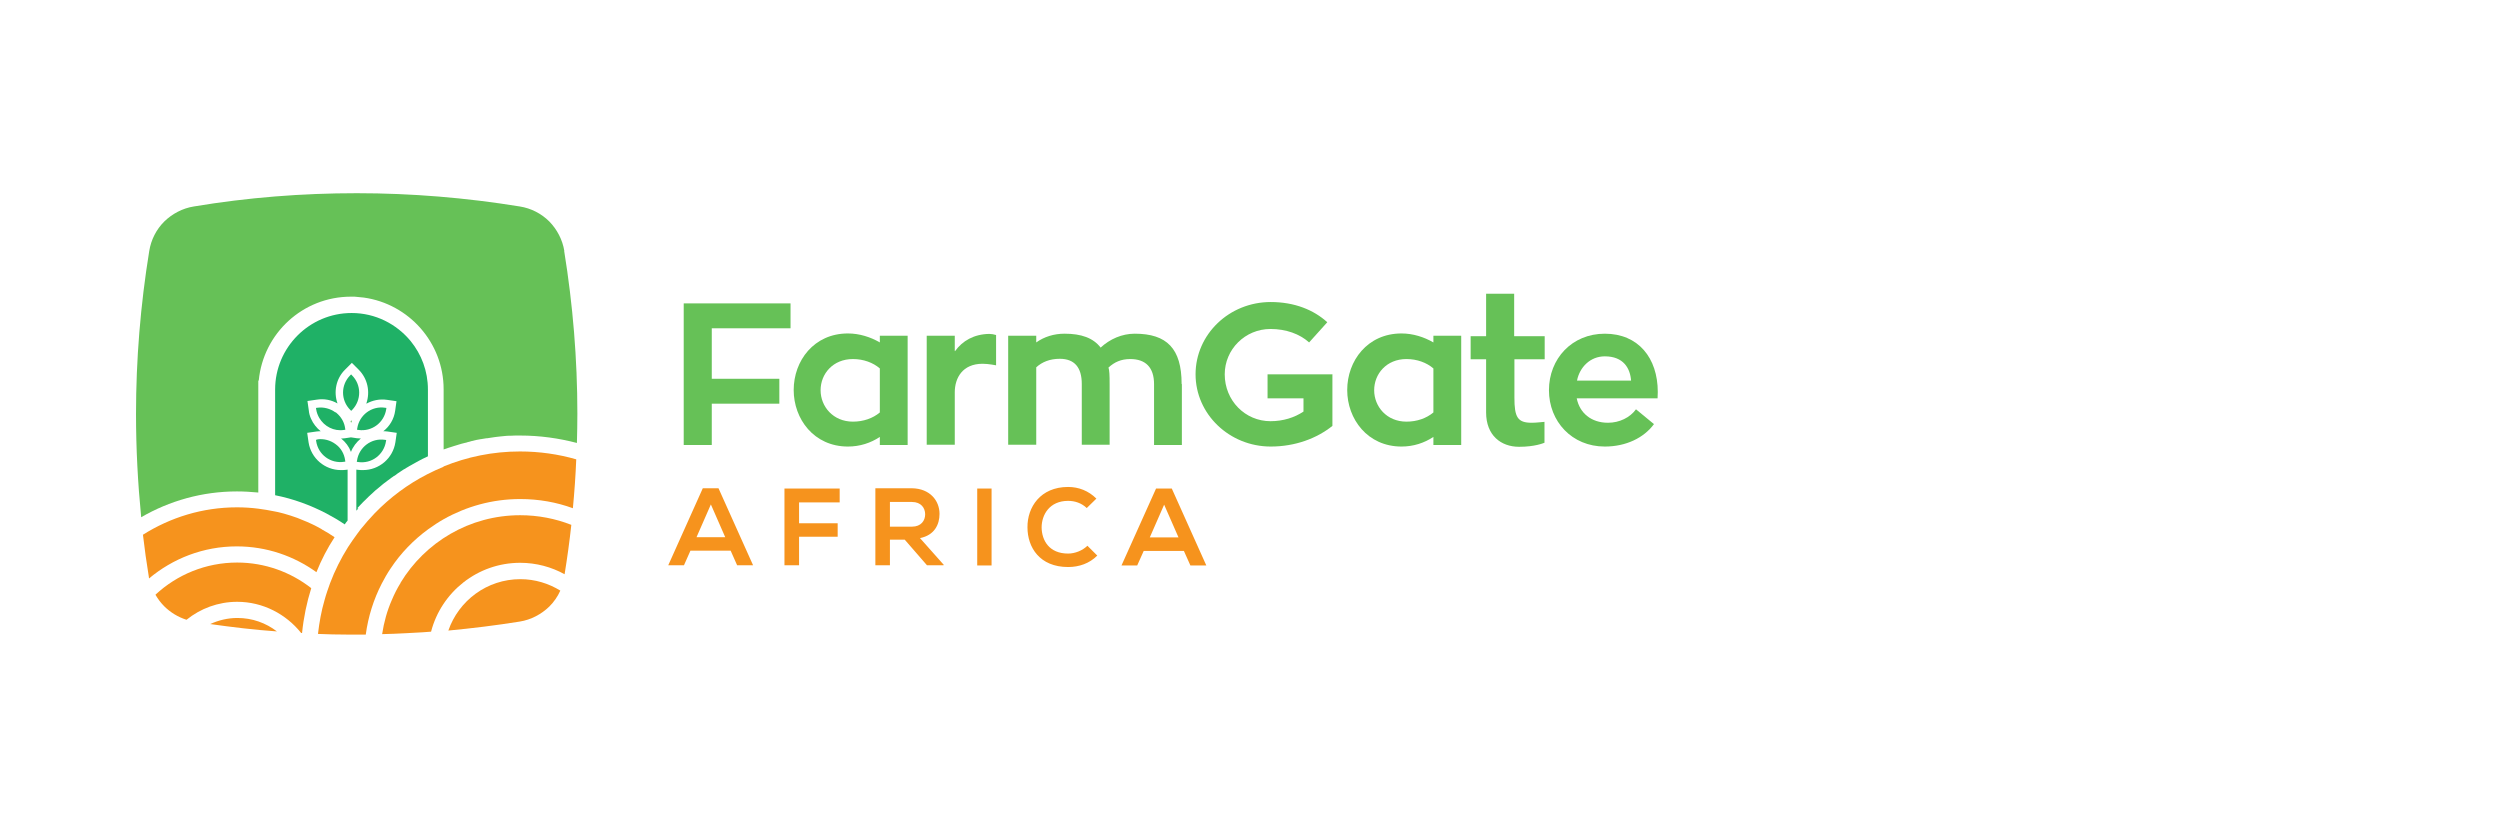 <?xml version="1.0" encoding="UTF-8"?>
<!DOCTYPE svg PUBLIC "-//W3C//DTD SVG 1.1//EN" "http://www.w3.org/Graphics/SVG/1.1/DTD/svg11.dtd">
<!-- Creator: CorelDRAW 2017 -->
<svg xmlns="http://www.w3.org/2000/svg" xml:space="preserve" width="601px" height="199px" version="1.1" style="shape-rendering:geometricPrecision; text-rendering:geometricPrecision; image-rendering:optimizeQuality; fill-rule:evenodd; clip-rule:evenodd"
viewBox="0 0 608.9 201.8"
 xmlns:xlink="http://www.w3.org/1999/xlink">
 <defs>
  <style type="text/css">
   <![CDATA[
    .fil3 {fill:none}
    .fil2 {fill:#1FB166;fill-rule:nonzero}
    .fil0 {fill:#66C157;fill-rule:nonzero}
    .fil1 {fill:#F6931D;fill-rule:nonzero}
   ]]>
  </style>
 </defs>
 <g id="Layer_x0020_1">
  <g id="_2021631854992">
   <g id="_2165411656144">
    <g>
     <polygon class="fil0" points="173.24,80.03 173.24,92.34 189.71,92.34 189.71,98.41 173.24,98.41 173.24,108.48 166.4,108.48 166.4,73.96 192.44,73.96 192.44,80.03 "/>
     <path class="fil0" d="M220.99 81.89l0 26.59 -6.78 0 0 -1.97c-2.19,1.47 -4.87,2.35 -7.77,2.35 -8.31,0 -13.23,-6.73 -13.23,-13.78 0,-7.12 4.92,-13.79 13.23,-13.79 2.79,0 5.53,0.88 7.77,2.19l0 -1.64 6.78 0 0 0.05zm-6.78 7.93l0 0c-1.64,-1.42 -3.99,-2.29 -6.56,-2.29 -4.87,0 -7.88,3.61 -7.88,7.6 0,3.99 3.06,7.66 7.88,7.66 2.57,0 4.87,-0.82 6.56,-2.24l0 -10.67 0 -0.06z"/>
     <path class="fil0" d="M232.54 85.61c1.8,-2.51 4.59,-4.15 8.37,-4.21 0.49,0 1.14,0.11 1.64,0.27l0 7.39c0,0 -1.86,-0.38 -3.29,-0.38 -4.92,0 -6.78,3.5 -6.78,6.94l0 12.8 -6.84 0 0 -26.58 6.84 0 0 3.72 0.06 0.05z"/>
     <path class="fil0" d="M287.84 93.65l0 14.83 -6.78 0 0 -14.83c0,-4.1 -2.08,-6.12 -5.8,-6.12 -2.25,0 -3.89,0.76 -5.31,2.08 0.22,0.71 0.28,1.69 0.28,4.1l0 14.71 -6.79 0 0 -14.82c0,-4.05 -1.8,-6.13 -5.36,-6.13 -2.41,0 -4.32,0.77 -5.74,2.08l0 18.87 -6.84 0 0 -26.58 6.84 0 0 1.64c1.91,-1.37 4.32,-2.13 6.89,-2.13 4.1,0 7,1.03 8.81,3.39 2.24,-2.08 5.19,-3.39 8.31,-3.39 7.82,0 11.43,3.61 11.43,12.25l0.06 0.05z"/>
     <path class="fil0" d="M324.54 91.19l0 12.64c-3.83,3.06 -9.08,5.03 -15.04,5.03 -10.06,0 -18.32,-7.88 -18.32,-17.61 0,-9.74 8.2,-17.62 18.32,-17.62 5.8,0 10.5,1.92 13.79,4.93l-4.43 4.92c-2.3,-2.08 -5.64,-3.28 -9.41,-3.28 -6.19,0 -11.16,4.97 -11.16,11.05 0,6.4 4.97,11.43 11.16,11.43 3.06,0 5.85,-0.88 8.04,-2.35l0 -3.23 -8.76 0 0 -5.85 15.76 0 0.05 -0.06z"/>
     <path class="fil0" d="M355.94 81.89l0 26.59 -6.78 0 0 -1.97c-2.19,1.47 -4.87,2.35 -7.77,2.35 -8.31,0 -13.24,-6.73 -13.24,-13.78 0,-7.12 4.93,-13.79 13.24,-13.79 2.79,0 5.53,0.88 7.77,2.19l0 -1.64 6.78 0 0 0.05zm-6.78 7.93l0 0c-1.64,-1.42 -3.99,-2.29 -6.57,-2.29 -4.86,0 -7.87,3.61 -7.87,7.6 0,3.99 3.06,7.66 7.87,7.66 2.58,0 4.87,-0.82 6.57,-2.24l0 -10.67 0 -0.06z"/>
     <path class="fil0" d="M368.91 87.53l0 9.41c0,4.75 0.76,6.12 4.21,6.12 1.15,0 2.19,-0.16 3.12,-0.22l0 5.09c-0.28,0.11 -2.36,0.99 -6.19,0.99 -4.43,0 -8.04,-2.79 -8.04,-8.37l0 -12.97 -3.77 0 0 -5.63 3.77 0 0 -10.34 6.84 0 0 10.34 7.44 0 0 5.63 -7.44 0 0.06 -0.05z"/>
     <path class="fil0" d="M384.11 97.15c0.71,3.51 3.5,5.91 7.61,5.91 2.79,0 5.36,-1.26 6.83,-3.28l4.38 3.61c-2.46,3.34 -6.78,5.47 -11.98,5.47 -8.04,0 -13.62,-6.13 -13.62,-13.73 0,-7.66 5.58,-13.78 13.62,-13.78 8.15,0 12.91,5.9 12.91,14.22 0,0.54 -0.05,1.09 -0.05,1.53l-19.7 0 0 0.05zm0.06 -4.37l0 0 13.18 0c-0.22,-3.01 -1.86,-5.91 -6.4,-5.91 -3.55,0 -6.13,2.63 -6.78,5.91z"/>
    </g>
    <g>
     <g>
      <path class="fil0" d="M137.3 61.22c-0.44,-2.79 -1.8,-5.31 -3.66,-7.22 -1.92,-1.92 -4.43,-3.23 -7.22,-3.67 -13.13,-2.13 -26.42,-3.23 -39.72,-3.23 -13.29,0 -26.58,1.04 -39.71,3.23 -2.79,0.44 -5.31,1.81 -7.22,3.67 -1.92,1.91 -3.23,4.43 -3.67,7.22 -2.13,13.12 -3.22,26.42 -3.22,39.71 0,8.42 0.44,16.79 1.26,25.16 6.89,-3.99 14.87,-6.29 23.35,-6.29 1.75,0 3.5,0.11 5.2,0.27l0 -25.05 0 -2.24c0.05,0 0.05,0 0.11,0 1.09,-11.49 10.72,-20.46 22.48,-20.46 0.27,0 0.6,0 0.88,0l2.24 0.22c10.99,1.53 19.47,10.99 19.47,22.37l0 14.66c0.39,-0.16 0.71,-0.27 1.1,-0.38 0.32,-0.11 0.71,-0.22 1.04,-0.33 0.27,-0.11 0.54,-0.16 0.87,-0.27 0.17,-0.06 0.38,-0.11 0.55,-0.17 0.55,-0.16 1.04,-0.33 1.58,-0.44 0.28,-0.05 0.5,-0.1 0.77,-0.21 0.27,-0.06 0.55,-0.11 0.82,-0.22 0.38,-0.11 0.77,-0.17 1.15,-0.28 0.38,-0.05 0.77,-0.16 1.15,-0.21 0,0 0,0 0.05,0 0.33,-0.06 0.66,-0.11 1.04,-0.17 0.17,-0.05 0.33,-0.05 0.49,-0.05 0.61,-0.11 1.21,-0.17 1.86,-0.28 0.11,0 0.28,-0.05 0.39,-0.05 0.33,-0.06 0.65,-0.06 0.98,-0.11 0.39,-0.06 0.71,-0.06 1.1,-0.11 0.43,-0.06 0.87,-0.06 1.31,-0.06 0.38,0 0.82,-0.05 1.2,-0.05 0.39,0 0.82,0 1.21,0 4.81,0 9.46,0.66 13.83,1.81 0.06,-2.36 0.11,-4.76 0.11,-7.12 0,-13.29 -1.09,-26.58 -3.22,-39.71l0.05 0.06z"/>
     </g>
     <g>
      <path class="fil1" d="M107.87 113.78c-1.37,0.55 -2.62,1.15 -3.94,1.81 -4.81,2.46 -9.13,5.69 -12.85,9.52 -1.2,1.25 -2.35,2.57 -3.45,3.93 -0.27,0.39 -0.54,0.72 -0.82,1.1 -0.76,1.04 -1.53,2.13 -2.24,3.23 -1.75,2.79 -3.23,5.74 -4.38,8.8 -0.49,1.37 -0.98,2.74 -1.36,4.16 -0.77,2.63 -1.26,5.36 -1.59,8.21 2.35,0.1 4.76,0.16 7.11,0.16 1.42,0 2.85,0 4.27,0 0.11,0 0.16,0 0.27,0 0.6,-4.43 1.92,-8.59 3.89,-12.42 0.65,-1.26 1.36,-2.51 2.18,-3.72 2.46,-3.72 5.58,-6.94 9.19,-9.57 1.21,-0.87 2.46,-1.7 3.72,-2.41 5.53,-3.11 11.87,-4.92 18.66,-4.92 4.54,0 8.86,0.77 12.85,2.24 0.38,-3.94 0.66,-7.93 0.82,-11.92 -4.38,-1.26 -8.97,-1.92 -13.73,-1.92 -6.62,0 -12.91,1.32 -18.65,3.67l0.05 0.05z"/>
     </g>
     <g>
      <path class="fil1" d="M97.37 142.12c-0.82,1.31 -1.53,2.73 -2.13,4.16 -1.15,2.62 -1.92,5.41 -2.36,8.31 1.92,-0.05 3.83,-0.11 5.69,-0.22 1.37,-0.05 2.68,-0.16 4.05,-0.22 0.71,-0.05 1.48,-0.11 2.19,-0.16 2.52,-9.68 11.32,-16.79 21.72,-16.79 3.93,0 7.65,1.03 10.83,2.79 0.65,-4 1.2,-7.99 1.64,-12.04 -3.89,-1.53 -8.1,-2.35 -12.47,-2.35 -12.37,0 -23.2,6.62 -29.16,16.46l0 0.06z"/>
     </g>
     <g>
      <path class="fil1" d="M109.02 153.72c5.8,-0.55 11.6,-1.26 17.4,-2.19 2.79,-0.44 5.3,-1.81 7.22,-3.67 1.09,-1.09 2.02,-2.4 2.68,-3.88 -2.85,-1.75 -6.18,-2.79 -9.74,-2.79 -8.15,0 -15.04,5.25 -17.56,12.53z"/>
     </g>
     <g>
      <path class="fil1" d="M78.17 129.04c0,0 -0.05,0 -0.05,-0.05 -0.39,-0.22 -0.72,-0.38 -1.1,-0.6 -0.38,-0.22 -0.76,-0.38 -1.2,-0.6 -0.38,-0.17 -0.82,-0.39 -1.21,-0.55 0,0 0,0 0,0 -0.38,-0.16 -0.82,-0.33 -1.2,-0.49 -0.38,-0.17 -0.82,-0.33 -1.2,-0.49 -1.04,-0.39 -2.14,-0.72 -3.23,-1.04 -0.22,-0.06 -0.44,-0.11 -0.66,-0.17l0 0c-0.54,-0.16 -1.09,-0.27 -1.69,-0.38 -1.31,-0.27 -2.63,-0.49 -3.94,-0.66 -1.7,-0.22 -3.45,-0.33 -5.2,-0.33 -8.42,0 -16.24,2.47 -22.92,6.68 0.39,3.44 0.88,6.84 1.43,10.23 0,0.16 0.05,0.33 0.05,0.43 5.8,-4.86 13.24,-7.82 21.39,-7.82 7.27,0 13.95,2.35 19.42,6.29 1.2,-3.01 2.68,-5.85 4.43,-8.53 -1.04,-0.71 -2.13,-1.37 -3.23,-1.97l0.11 0.05z"/>
     </g>
     <g>
      <path class="fil1" d="M50.93 152.13c5.41,0.76 10.83,1.42 16.3,1.8 -2.68,-2.07 -6.02,-3.28 -9.63,-3.28 -2.35,0 -4.59,0.55 -6.62,1.48l-0.05 0z"/>
     </g>
     <g>
      <path class="fil1" d="M37.64 145.02c0.6,1.04 1.31,1.97 2.13,2.79 1.48,1.47 3.34,2.62 5.42,3.28 3.39,-2.74 7.71,-4.38 12.36,-4.38 6.29,0 11.92,3.01 15.59,7.61 0.05,0 0.11,0 0.22,0 0.38,-3.78 1.14,-7.44 2.24,-10.94 -4.98,-3.89 -11.27,-6.24 -18.05,-6.24 -7.66,0 -14.66,2.95 -19.91,7.82l0 0.06z"/>
     </g>
     <g>
      <path class="fil0" d="M85.34 103.01l0 0 0 0 0.16 -0.17c-0.06,-0.16 -0.11,-0.27 -0.16,-0.43 0,0 0,0 0,0 0,0 0,0 0,0 -0.06,0.11 -0.06,0.21 -0.11,0.32 0,0.06 -0.06,0.06 -0.06,0.11l0 0c0,0 0,0 0,0l0.17 0.17z"/>
     </g>
     <g>
      <path class="fil2" d="M93.92 99.45l-0.32 -0.05c-3.29,-0.5 -6.3,1.8 -6.79,5.03l-0.05 0.33 0.33 0.05c3.28,0.49 6.29,-1.8 6.78,-5.03l0.05 -0.33z"/>
     </g>
     <g>
      <path class="fil2" d="M86.81 123.9c0.28,-0.32 0.6,-0.65 0.88,-0.93 0.38,-0.38 0.76,-0.82 1.2,-1.2 0.22,-0.22 0.44,-0.44 0.66,-0.66 0.44,-0.43 0.93,-0.87 1.42,-1.31 0.22,-0.22 0.49,-0.44 0.71,-0.6 0.44,-0.38 0.88,-0.77 1.31,-1.1 0.22,-0.16 0.44,-0.38 0.71,-0.54 0.17,-0.11 0.33,-0.28 0.5,-0.39 0.22,-0.16 0.43,-0.32 0.6,-0.43 0.16,-0.17 0.38,-0.28 0.6,-0.44 0.16,-0.16 0.38,-0.27 0.6,-0.38 0.22,-0.17 0.44,-0.33 0.66,-0.5 0.22,-0.16 0.44,-0.27 0.65,-0.43 0.17,-0.11 0.33,-0.22 0.5,-0.33 0.22,-0.17 0.43,-0.28 0.65,-0.38 0.22,-0.17 0.44,-0.28 0.71,-0.44 0.22,-0.17 0.5,-0.28 0.77,-0.44 0.11,-0.05 0.27,-0.16 0.38,-0.22 0.28,-0.16 0.55,-0.33 0.88,-0.49 0.16,-0.11 0.38,-0.22 0.6,-0.33 0.27,-0.16 0.6,-0.33 0.93,-0.49 0.44,-0.22 0.82,-0.38 1.26,-0.6 0,0 0.05,0 0.05,0l0 -16.3c0,-4.49 -1.58,-8.59 -4.21,-11.82 -3.44,-4.16 -8.59,-6.84 -14.39,-6.84 -10.28,0 -18.65,8.37 -18.65,18.66l0 25.76c4.43,0.88 8.59,2.41 12.47,4.43 1.54,0.82 3.07,1.7 4.49,2.68 0.22,-0.33 0.44,-0.6 0.71,-0.93l0 -12.42 -0.49 0.06c-0.39,0.05 -0.77,0.05 -1.15,0.05 -3.88,0 -7.28,-2.84 -7.88,-6.78l-0.33 -2.3 2.3 -0.33c0.33,-0.05 0.66,-0.05 0.99,-0.05 -0.99,-0.82 -1.81,-1.81 -2.36,-3.06 -0.27,-0.6 -0.49,-1.32 -0.54,-2.03l-0.33 -2.29 2.3 -0.33c1.75,-0.28 3.5,0.05 5.03,0.93 -0.99,-2.79 -0.38,-6.07 1.86,-8.26l1.64 -1.64 1.64 1.64c2.24,2.24 2.84,5.41 1.91,8.2 0,0 0,0.06 0,0.11 1.48,-0.82 3.23,-1.2 5.04,-0.93l2.29 0.33 -0.32 2.3c-0.28,2.08 -1.37,3.83 -2.9,5.03 0.33,0 0.65,0 0.98,0.05l2.3 0.33 -0.33 2.3c-0.6,3.94 -3.99,6.78 -7.88,6.78 -0.38,0 -0.76,0 -1.14,-0.05l-0.5 -0.06 0 10.01c0.11,-0.16 0.28,-0.27 0.39,-0.43 0.05,-0.06 0.05,-0.11 0.11,-0.11l-0.28 -0.06z"/>
     </g>
     <g>
      <path class="fil2" d="M87.74 106.89c-0.33,0 -0.65,-0.05 -0.98,-0.05l-1.48 -0.22 -1.48 0.22c-0.32,0.05 -0.65,0.05 -0.93,0.05 1.1,0.88 1.92,1.97 2.41,3.28 0.49,-1.31 1.37,-2.4 2.41,-3.28l0.05 0z"/>
     </g>
     <g>
      <path class="fil2" d="M86.7 112.58l0.33 0.05c3.28,0.5 6.29,-1.8 6.78,-5.03l0.06 -0.33 -0.33 -0.05c-3.28,-0.49 -6.29,1.8 -6.78,5.03l-0.06 0.33z"/>
     </g>
     <g>
      <path class="fil2" d="M77.08 107.16l-0.33 0.06 0.05 0.33c0.49,3.28 3.5,5.52 6.79,5.03l0.32 -0.05 -0.05 -0.33c-0.22,-1.59 -1.04,-3.01 -2.35,-3.94 -1.26,-0.93 -2.85,-1.37 -4.43,-1.15l0 0.05z"/>
     </g>
     <g>
      <path class="fil0" d="M86.27 124.5c-0.11,0.11 -0.22,0.28 -0.33,0.39 0.11,-0.11 0.22,-0.28 0.33,-0.39l0 0z"/>
     </g>
     <g>
      <path class="fil2" d="M81.51 100.55c-1.26,-0.93 -2.85,-1.37 -4.43,-1.15l-0.33 0.05 0.05 0.33c0.11,0.77 0.39,1.48 0.77,2.13 1.2,2.03 3.55,3.29 6.02,2.9l0.32 -0.05 -0.05 -0.33c-0.17,-1.31 -0.77,-2.46 -1.7,-3.39 -0.22,-0.22 -0.38,-0.38 -0.6,-0.55l-0.05 0.06z"/>
     </g>
     <g>
      <path class="fil2" d="M85.34 91.25l-0.22 0.22c-2.36,2.35 -2.36,6.12 0,8.47l0.11 0.11 0.11 0.11 0.21 -0.22c0,0 0.06,-0.05 0.06,-0.05 2.24,-2.35 2.24,-6.07 -0.06,-8.37l-0.21 -0.22 0 -0.05z"/>
     </g>
    </g>
    <path class="fil1" d="M179.48 137.8l3.83 0 -8.43 -18.77 -3.83 0 -8.42 18.77 3.83 0 1.58 -3.56 9.8 0 1.58 3.56 0.06 0zm-3.01 -6.84l-6.95 0 3.5 -7.99 3.5 7.99 -0.05 0zm18.05 6.84l0 -6.95 9.41 0 0 -3.28 -9.41 0 0 -5.09 9.9 0 0 -3.39 -13.46 0 0 18.71 3.56 0zm35.17 -0.22l-5.69 -6.4c3.56,-0.71 4.76,-3.34 4.76,-5.91 0,-3.23 -2.35,-6.18 -6.73,-6.24 -2.95,0 -5.96,0 -8.91,0l0 18.77 3.55 0 0 -6.24 3.61 0 5.42 6.24 4.05 0 0 -0.22 -0.06 0zm-7.66 -15.21c2.25,0 3.23,1.48 3.23,3.01 0,1.53 -0.98,3.01 -3.23,3.01l-5.36 0 0 -6.02 5.36 0zm19.42 15.48l0 -18.76 -3.5 0 0 18.76 3.5 0zm23.36 -4.81c-1.2,1.2 -3.06,1.91 -4.7,1.91 -4.65,0 -6.4,-3.22 -6.46,-6.34 0,-3.12 1.92,-6.51 6.46,-6.51 1.64,0 3.28,0.54 4.54,1.75l2.35 -2.3c-1.92,-1.91 -4.32,-2.84 -6.89,-2.84 -6.79,0 -9.96,4.97 -9.91,9.84 0,4.87 2.96,9.68 9.91,9.68 2.68,0 5.19,-0.87 7.11,-2.79l-2.41 -2.4 0 0zm25.16 4.81l3.83 0 -8.42 -18.76 -3.83 0 -8.43 18.76 3.83 0 1.59 -3.55 9.79 0 1.59 3.55 0.05 0zm-3.01 -6.84l-6.94 0 3.5 -7.98 3.5 7.98 -0.06 0z"/>
   </g>
  </g>
  <rect class="fil3" width="608.9" height="201.8"/>
 </g>
</svg>
